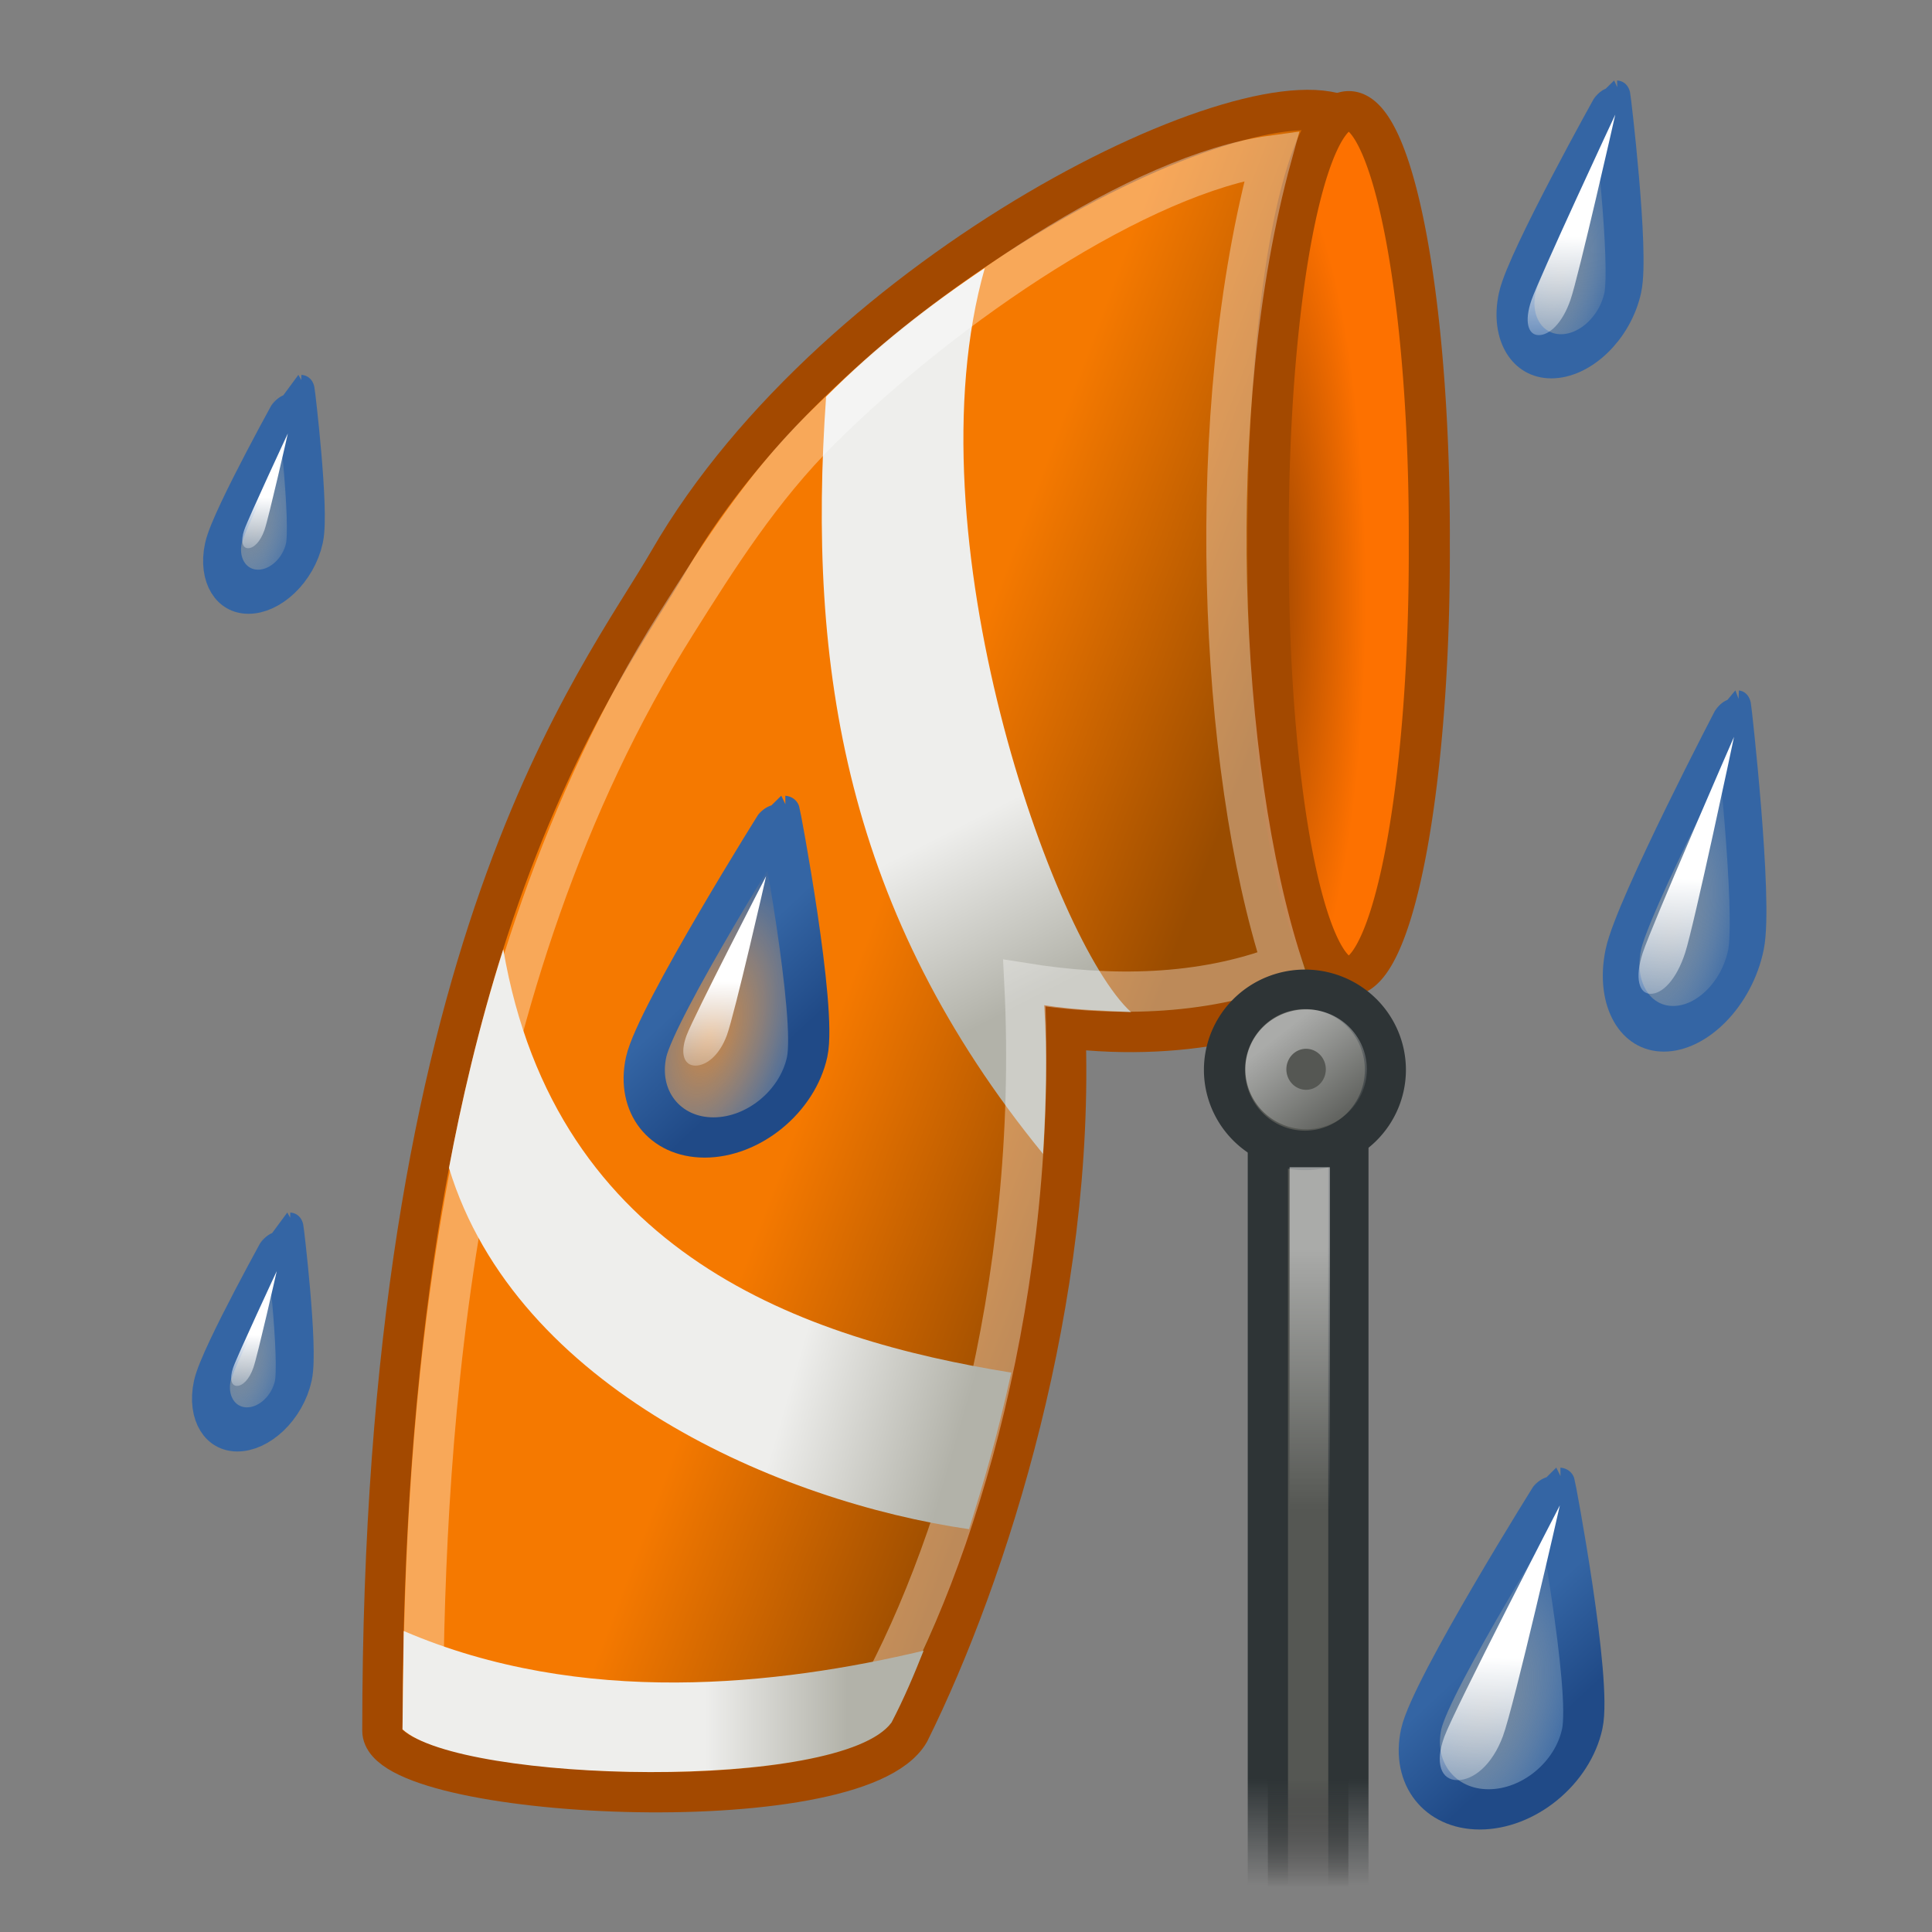 <?xml version="1.0" encoding="UTF-8" standalone="no"?>
<!-- Created with Inkscape (http://www.inkscape.org/) -->
<svg
   xmlns:dc="http://purl.org/dc/elements/1.1/"
   xmlns:cc="http://creativecommons.org/ns#"
   xmlns:rdf="http://www.w3.org/1999/02/22-rdf-syntax-ns#"
   xmlns:svg="http://www.w3.org/2000/svg"
   xmlns="http://www.w3.org/2000/svg"
   xmlns:xlink="http://www.w3.org/1999/xlink"
   xmlns:sodipodi="http://sodipodi.sourceforge.net/DTD/sodipodi-0.dtd"
   xmlns:inkscape="http://www.inkscape.org/namespaces/inkscape"
   width="48"
   height="48"
   id="svg2"
   sodipodi:version="0.32"
   inkscape:version="0.46"
   sodipodi:docname="weather-lightwind-rain.svg"
   inkscape:output_extension="org.inkscape.output.svg.inkscape"
   version="1.0"
   inkscape:export-filename="C:\icons\Tango\gnome-icon-theme-2.23.92\48x48\status\weather-lightwind-rain.png"
   inkscape:export-xdpi="90"
   inkscape:export-ydpi="90">
  <rect width="100%" height="100%" fill="#808080" stroke="none"/>
  <defs
     id="defs4">
    <linearGradient
       inkscape:collect="always"
       id="linearGradient2900">
      <stop
         style="stop-color:white;stop-opacity:1;"
         offset="0"
         id="stop2902" />
      <stop
         style="stop-color:white;stop-opacity:0;"
         offset="1"
         id="stop2904" />
    </linearGradient>
    <linearGradient
       id="linearGradient3112">
      <stop
         style="stop-color:#3465a4;stop-opacity:1;"
         offset="0"
         id="stop3114" />
      <stop
         style="stop-color:#204a87;stop-opacity:1"
         offset="1"
         id="stop3116" />
    </linearGradient>
    <linearGradient
       id="linearGradient3026">
      <stop
         id="stop3028"
         offset="0"
         style="stop-color:#729fcf;stop-opacity:0.314;" />
      <stop
         id="stop3030"
         offset="1"
         style="stop-color:#3465a4;stop-opacity:1" />
    </linearGradient>
    <linearGradient
       id="linearGradient5199">
      <stop
         style="stop-color:#7e7878;stop-opacity:0.097;"
         offset="0"
         id="stop5201" />
      <stop
         style="stop-color:#7e7878;stop-opacity:1;"
         offset="1"
         id="stop5203" />
    </linearGradient>
    <linearGradient
       id="linearGradient5154">
      <stop
         style="stop-color:#d9d8d6;stop-opacity:1;"
         offset="0"
         id="stop5156" />
      <stop
         style="stop-color:#b5b4b0;stop-opacity:1;"
         offset="1"
         id="stop5158" />
    </linearGradient>
    <linearGradient
       id="linearGradient2851">
      <stop
         id="stop2853"
         offset="0"
         style="stop-color:#babdb6;stop-opacity:1" />
      <stop
         style="stop-color:#babdb6;stop-opacity:1;"
         offset="0.468"
         id="stop2855" />
      <stop
         id="stop2857"
         offset="1"
         style="stop-color:#555753;stop-opacity:1" />
    </linearGradient>
    <linearGradient
       id="linearGradient6358">
      <stop
         style="stop-color:#eeeeec;stop-opacity:1;"
         offset="0"
         id="stop6360" />
      <stop
         style="stop-color:#b2b2a9;stop-opacity:1;"
         offset="1"
         id="stop6362" />
    </linearGradient>
    <linearGradient
       id="linearGradient6350">
      <stop
         style="stop-color:#f57900;stop-opacity:1;"
         offset="0"
         id="stop6352" />
      <stop
         style="stop-color:#9a4c00;stop-opacity:1;"
         offset="1"
         id="stop6354" />
    </linearGradient>
    <linearGradient
       id="linearGradient6334">
      <stop
         style="stop-color:#9a4400;stop-opacity:1;"
         offset="0"
         id="stop6336" />
      <stop
         style="stop-color:#fd7100;stop-opacity:1;"
         offset="1"
         id="stop6338" />
    </linearGradient>
    <linearGradient
       id="linearGradient6294">
      <stop
         style="stop-color:#555753;stop-opacity:1;"
         offset="0"
         id="stop6296" />
      <stop
         style="stop-color:#000000;stop-opacity:0;"
         offset="1"
         id="stop6298" />
    </linearGradient>
    <linearGradient
       inkscape:collect="always"
       id="linearGradient6278">
      <stop
         style="stop-color:#2e3436;stop-opacity:1;"
         offset="0"
         id="stop6280" />
      <stop
         style="stop-color:#2e3436;stop-opacity:0;"
         offset="1"
         id="stop6282" />
    </linearGradient>
    <linearGradient
       id="linearGradient6270">
      <stop
         style="stop-color:#ffffff;stop-opacity:1;"
         offset="0"
         id="stop6272" />
      <stop
         style="stop-color:#ffffff;stop-opacity:0;"
         offset="1"
         id="stop6274" />
    </linearGradient>
    <linearGradient
       inkscape:collect="always"
       id="linearGradient6260">
      <stop
         style="stop-color:#ffffff;stop-opacity:1;"
         offset="0"
         id="stop6262" />
      <stop
         style="stop-color:#ffffff;stop-opacity:0;"
         offset="1"
         id="stop6264" />
    </linearGradient>
    <inkscape:perspective
       sodipodi:type="inkscape:persp3d"
       inkscape:vp_x="0 : 526.18109 : 1"
       inkscape:vp_y="0 : 1000 : 0"
       inkscape:vp_z="744.09448 : 526.18109 : 1"
       inkscape:persp3d-origin="372.04724 : 350.78739 : 1"
       id="perspective10" />
    <linearGradient
       inkscape:collect="always"
       xlink:href="#linearGradient6260"
       id="linearGradient6266"
       x1="33.696"
       y1="22.205"
       x2="38.179"
       y2="27.634"
       gradientUnits="userSpaceOnUse" />
    <linearGradient
       inkscape:collect="always"
       xlink:href="#linearGradient6270"
       id="linearGradient6276"
       x1="35.077"
       y1="27.72"
       x2="35.077"
       y2="34.373"
       gradientUnits="userSpaceOnUse"
       gradientTransform="matrix(-0.699,0,0,0.976,57.686,3.948)" />
    <linearGradient
       inkscape:collect="always"
       xlink:href="#linearGradient6278"
       id="linearGradient6284"
       x1="34.5"
       y1="40.359"
       x2="34.5"
       y2="46.963"
       gradientUnits="userSpaceOnUse" />
    <linearGradient
       inkscape:collect="always"
       xlink:href="#linearGradient6294"
       id="linearGradient6300"
       x1="35.201"
       y1="40.359"
       x2="35.201"
       y2="47.061"
       gradientUnits="userSpaceOnUse" />
    <linearGradient
       inkscape:collect="always"
       xlink:href="#linearGradient6278"
       id="linearGradient6302"
       gradientUnits="userSpaceOnUse"
       x1="34.5"
       y1="40.359"
       x2="34.5"
       y2="42.866"
       gradientTransform="matrix(1,0,0,1.054,-1,1.661)" />
    <linearGradient
       inkscape:collect="always"
       xlink:href="#linearGradient6294"
       id="linearGradient6304"
       gradientUnits="userSpaceOnUse"
       x1="35.201"
       y1="40.359"
       x2="35.201"
       y2="42.915"
       gradientTransform="matrix(1,0,0,1.054,-1,1.661)" />
    <radialGradient
       inkscape:collect="always"
       xlink:href="#linearGradient6334"
       id="radialGradient6340"
       cx="37.717"
       cy="11.332"
       fx="37.717"
       fy="11.332"
       r="2.264"
       gradientTransform="matrix(1,0,0,4.552,0,-39.314)"
       gradientUnits="userSpaceOnUse" />
    <linearGradient
       inkscape:collect="always"
       xlink:href="#linearGradient6350"
       id="linearGradient6356"
       x1="21.19"
       y1="24.87"
       x2="28.029"
       y2="27.438"
       gradientUnits="userSpaceOnUse"
       gradientTransform="translate(0,2)" />
    <linearGradient
       inkscape:collect="always"
       xlink:href="#linearGradient6358"
       id="linearGradient6378"
       gradientUnits="userSpaceOnUse"
       x1="18.521"
       y1="40.275"
       x2="22.052"
       y2="40.275"
       gradientTransform="translate(0,2)" />
    <linearGradient
       inkscape:collect="always"
       xlink:href="#linearGradient6358"
       id="linearGradient6380"
       gradientUnits="userSpaceOnUse"
       x1="20.41"
       y1="33.191"
       x2="24.596"
       y2="34.414"
       gradientTransform="translate(0,2)" />
    <linearGradient
       inkscape:collect="always"
       xlink:href="#linearGradient6358"
       id="linearGradient6382"
       gradientUnits="userSpaceOnUse"
       x1="24.902"
       y1="18.477"
       x2="27.022"
       y2="22.635"
       gradientTransform="translate(0,2)" />
    <radialGradient
       inkscape:collect="always"
       xlink:href="#linearGradient2851"
       id="radialGradient7240"
       gradientUnits="userSpaceOnUse"
       gradientTransform="matrix(1.43,3.5591282e-5,0,0.721,-12.701,1.558)"
       cx="30.352"
       cy="23.121"
       fx="30.352"
       fy="23.121"
       r="16.5" />
    <radialGradient
       inkscape:collect="always"
       xlink:href="#linearGradient2851"
       id="radialGradient7244"
       gradientUnits="userSpaceOnUse"
       gradientTransform="matrix(1.186,-2.2123307e-2,1.097582e-2,0.59,-5.153,-1.181)"
       cx="19.161"
       cy="10.574"
       fx="19.161"
       fy="10.574"
       r="8.484" />
    <radialGradient
       inkscape:collect="always"
       xlink:href="#linearGradient2851"
       id="radialGradient7268"
       gradientUnits="userSpaceOnUse"
       gradientTransform="matrix(1.09,-1.2513231e-2,5.362702e-3,0.468,-1.896,9.395)"
       cx="10.256"
       cy="17.808"
       fx="10.256"
       fy="17.808"
       r="15" />
    <radialGradient
       inkscape:collect="always"
       xlink:href="#linearGradient3026"
       id="radialGradient7274"
       gradientUnits="userSpaceOnUse"
       gradientTransform="matrix(0.981,-1.116269e-8,-1.541477e-7,1.697,0.474,-28.646)"
       cx="24.958"
       cy="41.579"
       fx="24.958"
       fy="41.579"
       r="2.5" />
    <linearGradient
       inkscape:collect="always"
       xlink:href="#linearGradient2900"
       id="linearGradient7276"
       gradientUnits="userSpaceOnUse"
       x1="25.18"
       y1="40.62"
       x2="25.124"
       y2="43.57" />
    <radialGradient
       inkscape:collect="always"
       xlink:href="#linearGradient3026"
       id="radialGradient7278"
       gradientUnits="userSpaceOnUse"
       gradientTransform="matrix(0.981,-1.116269e-8,-1.541477e-7,1.697,0.474,-28.646)"
       cx="24.958"
       cy="41.579"
       fx="24.958"
       fy="41.579"
       r="2.5" />
    <linearGradient
       inkscape:collect="always"
       xlink:href="#linearGradient2900"
       id="linearGradient7280"
       gradientUnits="userSpaceOnUse"
       x1="25.18"
       y1="40.62"
       x2="25.124"
       y2="43.57" />
    <radialGradient
       inkscape:collect="always"
       xlink:href="#linearGradient3026"
       id="radialGradient7282"
       gradientUnits="userSpaceOnUse"
       gradientTransform="matrix(0.981,-1.116269e-8,-1.541477e-7,1.697,0.474,-28.646)"
       cx="24.958"
       cy="41.579"
       fx="24.958"
       fy="41.579"
       r="2.5" />
    <linearGradient
       inkscape:collect="always"
       xlink:href="#linearGradient3112"
       id="linearGradient7284"
       gradientUnits="userSpaceOnUse"
       x1="24.312"
       y1="40.938"
       x2="26.438"
       y2="42.75" />
    <linearGradient
       inkscape:collect="always"
       xlink:href="#linearGradient2900"
       id="linearGradient7286"
       gradientUnits="userSpaceOnUse"
       x1="25.18"
       y1="40.62"
       x2="25.124"
       y2="43.57" />
    <radialGradient
       inkscape:collect="always"
       xlink:href="#linearGradient3026"
       id="radialGradient7288"
       gradientUnits="userSpaceOnUse"
       gradientTransform="matrix(0.981,-1.116269e-8,-1.541477e-7,1.697,0.474,-28.646)"
       cx="24.958"
       cy="41.579"
       fx="24.958"
       fy="41.579"
       r="2.5" />
    <linearGradient
       inkscape:collect="always"
       xlink:href="#linearGradient2900"
       id="linearGradient7290"
       gradientUnits="userSpaceOnUse"
       gradientTransform="matrix(1.475,0,0,1.475,-11.883,-19.188)"
       x1="25.18"
       y1="40.62"
       x2="25.124"
       y2="43.57" />
    <radialGradient
       inkscape:collect="always"
       xlink:href="#linearGradient3026"
       id="radialGradient7292"
       gradientUnits="userSpaceOnUse"
       gradientTransform="matrix(0.981,-1.116269e-8,-1.541477e-7,1.697,0.474,-28.646)"
       cx="24.958"
       cy="41.579"
       fx="24.958"
       fy="41.579"
       r="2.5" />
    <linearGradient
       inkscape:collect="always"
       xlink:href="#linearGradient3112"
       id="linearGradient7294"
       gradientUnits="userSpaceOnUse"
       x1="24.312"
       y1="40.938"
       x2="26.438"
       y2="42.75" />
    <linearGradient
       inkscape:collect="always"
       xlink:href="#linearGradient2900"
       id="linearGradient7296"
       gradientUnits="userSpaceOnUse"
       gradientTransform="matrix(1.45,0,0,1.45,-11.246,-18.165)"
       x1="25.18"
       y1="40.62"
       x2="25.124"
       y2="43.57" />
    <radialGradient
       inkscape:collect="always"
       xlink:href="#linearGradient3026"
       id="radialGradient7298"
       gradientUnits="userSpaceOnUse"
       gradientTransform="matrix(0.981,-1.116269e-8,-1.541477e-7,1.697,0.474,-28.646)"
       cx="24.958"
       cy="41.579"
       fx="24.958"
       fy="41.579"
       r="2.5" />
    <linearGradient
       inkscape:collect="always"
       xlink:href="#linearGradient2900"
       id="linearGradient7300"
       gradientUnits="userSpaceOnUse"
       gradientTransform="matrix(1.382,0,0,1.382,-9.557,-15.432)"
       x1="25.18"
       y1="40.62"
       x2="25.124"
       y2="43.57" />
    <linearGradient
       inkscape:collect="always"
       xlink:href="#linearGradient6294"
       id="linearGradient7394"
       gradientUnits="userSpaceOnUse"
       gradientTransform="matrix(1,0,0,1.054,-1,1.661)"
       x1="35.201"
       y1="40.359"
       x2="35.201"
       y2="42.915" />
    <linearGradient
       inkscape:collect="always"
       xlink:href="#linearGradient6278"
       id="linearGradient7396"
       gradientUnits="userSpaceOnUse"
       gradientTransform="matrix(1,0,0,1.054,-1,1.661)"
       x1="34.5"
       y1="40.359"
       x2="34.5"
       y2="42.866" />
    <linearGradient
       inkscape:collect="always"
       xlink:href="#linearGradient6350"
       id="linearGradient7398"
       gradientUnits="userSpaceOnUse"
       gradientTransform="translate(0,2)"
       x1="21.19"
       y1="24.87"
       x2="28.029"
       y2="27.438" />
    <radialGradient
       inkscape:collect="always"
       xlink:href="#linearGradient6334"
       id="radialGradient7400"
       gradientUnits="userSpaceOnUse"
       gradientTransform="matrix(1,0,0,4.552,0,-39.314)"
       cx="37.717"
       cy="11.332"
       fx="37.717"
       fy="11.332"
       r="2.264" />
    <linearGradient
       inkscape:collect="always"
       xlink:href="#linearGradient6358"
       id="linearGradient7402"
       gradientUnits="userSpaceOnUse"
       gradientTransform="translate(0,2)"
       x1="24.902"
       y1="18.477"
       x2="27.022"
       y2="22.635" />
    <linearGradient
       inkscape:collect="always"
       xlink:href="#linearGradient6260"
       id="linearGradient7404"
       gradientUnits="userSpaceOnUse"
       x1="33.696"
       y1="22.205"
       x2="38.179"
       y2="27.634" />
    <linearGradient
       inkscape:collect="always"
       xlink:href="#linearGradient6270"
       id="linearGradient7406"
       gradientUnits="userSpaceOnUse"
       gradientTransform="matrix(-0.699,0,0,0.976,57.686,3.948)"
       x1="35.077"
       y1="27.72"
       x2="35.077"
       y2="34.373" />
    <linearGradient
       inkscape:collect="always"
       xlink:href="#linearGradient6358"
       id="linearGradient7408"
       gradientUnits="userSpaceOnUse"
       gradientTransform="translate(0,2)"
       x1="20.41"
       y1="33.191"
       x2="24.596"
       y2="34.414" />
    <linearGradient
       inkscape:collect="always"
       xlink:href="#linearGradient6358"
       id="linearGradient7410"
       gradientUnits="userSpaceOnUse"
       gradientTransform="translate(0,2)"
       x1="18.521"
       y1="40.275"
       x2="22.052"
       y2="40.275" />
    <radialGradient
       inkscape:collect="always"
       xlink:href="#linearGradient3026"
       id="radialGradient7412"
       gradientUnits="userSpaceOnUse"
       gradientTransform="matrix(0.981,-1.116269e-8,-1.541477e-7,1.697,0.474,-28.646)"
       cx="24.958"
       cy="41.579"
       fx="24.958"
       fy="41.579"
       r="2.5" />
    <linearGradient
       inkscape:collect="always"
       xlink:href="#linearGradient3112"
       id="linearGradient7414"
       gradientUnits="userSpaceOnUse"
       x1="24.312"
       y1="40.938"
       x2="26.438"
       y2="42.75" />
    <linearGradient
       inkscape:collect="always"
       xlink:href="#linearGradient2900"
       id="linearGradient7416"
       gradientUnits="userSpaceOnUse"
       gradientTransform="matrix(1.45,0,0,1.45,-11.246,-18.165)"
       x1="25.18"
       y1="40.62"
       x2="25.124"
       y2="43.57" />
    <radialGradient
       inkscape:collect="always"
       xlink:href="#linearGradient3026"
       id="radialGradient7418"
       gradientUnits="userSpaceOnUse"
       gradientTransform="matrix(0.981,-1.116269e-8,-1.541477e-7,1.697,0.474,-28.646)"
       cx="24.958"
       cy="41.579"
       fx="24.958"
       fy="41.579"
       r="2.5" />
    <linearGradient
       inkscape:collect="always"
       xlink:href="#linearGradient2900"
       id="linearGradient7420"
       gradientUnits="userSpaceOnUse"
       gradientTransform="matrix(1.475,0,0,1.475,-11.883,-19.188)"
       x1="25.18"
       y1="40.62"
       x2="25.124"
       y2="43.57" />
    <radialGradient
       inkscape:collect="always"
       xlink:href="#linearGradient3026"
       id="radialGradient7422"
       gradientUnits="userSpaceOnUse"
       gradientTransform="matrix(0.981,-1.116269e-8,-1.541477e-7,1.697,0.474,-28.646)"
       cx="24.958"
       cy="41.579"
       fx="24.958"
       fy="41.579"
       r="2.5" />
    <linearGradient
       inkscape:collect="always"
       xlink:href="#linearGradient3112"
       id="linearGradient7424"
       gradientUnits="userSpaceOnUse"
       x1="24.312"
       y1="40.938"
       x2="26.438"
       y2="42.75" />
    <linearGradient
       inkscape:collect="always"
       xlink:href="#linearGradient2900"
       id="linearGradient7426"
       gradientUnits="userSpaceOnUse"
       x1="25.18"
       y1="40.62"
       x2="25.124"
       y2="43.57" />
    <radialGradient
       inkscape:collect="always"
       xlink:href="#linearGradient3026"
       id="radialGradient7428"
       gradientUnits="userSpaceOnUse"
       gradientTransform="matrix(0.981,-1.116269e-8,-1.541477e-7,1.697,0.474,-28.646)"
       cx="24.958"
       cy="41.579"
       fx="24.958"
       fy="41.579"
       r="2.5" />
    <linearGradient
       inkscape:collect="always"
       xlink:href="#linearGradient2900"
       id="linearGradient7430"
       gradientUnits="userSpaceOnUse"
       gradientTransform="matrix(1.382,0,0,1.382,-9.557,-15.432)"
       x1="25.18"
       y1="40.62"
       x2="25.124"
       y2="43.57" />
    <radialGradient
       inkscape:collect="always"
       xlink:href="#linearGradient3026"
       id="radialGradient7432"
       gradientUnits="userSpaceOnUse"
       gradientTransform="matrix(0.981,-1.116269e-8,-1.541477e-7,1.697,0.474,-28.646)"
       cx="24.958"
       cy="41.579"
       fx="24.958"
       fy="41.579"
       r="2.5" />
    <linearGradient
       inkscape:collect="always"
       xlink:href="#linearGradient2900"
       id="linearGradient7434"
       gradientUnits="userSpaceOnUse"
       x1="25.18"
       y1="40.62"
       x2="25.124"
       y2="43.57" />
    <radialGradient
       inkscape:collect="always"
       xlink:href="#linearGradient3026"
       id="radialGradient7436"
       gradientUnits="userSpaceOnUse"
       gradientTransform="matrix(0.981,-1.116269e-8,-1.541477e-7,1.697,0.474,-28.646)"
       cx="24.958"
       cy="41.579"
       fx="24.958"
       fy="41.579"
       r="2.5" />
    <linearGradient
       inkscape:collect="always"
       xlink:href="#linearGradient2900"
       id="linearGradient7438"
       gradientUnits="userSpaceOnUse"
       x1="25.18"
       y1="40.62"
       x2="25.124"
       y2="43.57" />
    <radialGradient
       inkscape:collect="always"
       xlink:href="#linearGradient3026"
       id="radialGradient7458"
       gradientUnits="userSpaceOnUse"
       gradientTransform="matrix(0.981,-1.116269e-8,-1.541477e-7,1.697,0.474,-28.646)"
       cx="24.958"
       cy="41.579"
       fx="24.958"
       fy="41.579"
       r="2.5" />
    <linearGradient
       inkscape:collect="always"
       xlink:href="#linearGradient2900"
       id="linearGradient7460"
       gradientUnits="userSpaceOnUse"
       x1="25.18"
       y1="40.62"
       x2="25.124"
       y2="43.57" />
    <radialGradient
       inkscape:collect="always"
       xlink:href="#linearGradient3026"
       id="radialGradient7462"
       gradientUnits="userSpaceOnUse"
       gradientTransform="matrix(0.981,-1.116269e-8,-1.541477e-7,1.697,0.474,-28.646)"
       cx="24.958"
       cy="41.579"
       fx="24.958"
       fy="41.579"
       r="2.5" />
    <linearGradient
       inkscape:collect="always"
       xlink:href="#linearGradient3112"
       id="linearGradient7464"
       gradientUnits="userSpaceOnUse"
       x1="24.312"
       y1="40.938"
       x2="26.438"
       y2="42.75" />
    <linearGradient
       inkscape:collect="always"
       xlink:href="#linearGradient2900"
       id="linearGradient7466"
       gradientUnits="userSpaceOnUse"
       x1="25.18"
       y1="40.62"
       x2="25.124"
       y2="43.57" />
    <radialGradient
       inkscape:collect="always"
       xlink:href="#linearGradient3026"
       id="radialGradient7468"
       gradientUnits="userSpaceOnUse"
       gradientTransform="matrix(0.981,-1.116269e-8,-1.541477e-7,1.697,0.474,-28.646)"
       cx="24.958"
       cy="41.579"
       fx="24.958"
       fy="41.579"
       r="2.5" />
    <linearGradient
       inkscape:collect="always"
       xlink:href="#linearGradient3112"
       id="linearGradient7470"
       gradientUnits="userSpaceOnUse"
       x1="24.312"
       y1="40.938"
       x2="26.438"
       y2="42.75" />
    <linearGradient
       inkscape:collect="always"
       xlink:href="#linearGradient2900"
       id="linearGradient7472"
       gradientUnits="userSpaceOnUse"
       gradientTransform="matrix(1.45,0,0,1.45,-11.246,-18.165)"
       x1="25.18"
       y1="40.62"
       x2="25.124"
       y2="43.57" />
    <radialGradient
       inkscape:collect="always"
       xlink:href="#linearGradient3026"
       id="radialGradient7474"
       gradientUnits="userSpaceOnUse"
       gradientTransform="matrix(0.981,-1.116269e-8,-1.541477e-7,1.697,0.474,-28.646)"
       cx="24.958"
       cy="41.579"
       fx="24.958"
       fy="41.579"
       r="2.5" />
    <linearGradient
       inkscape:collect="always"
       xlink:href="#linearGradient2900"
       id="linearGradient7476"
       gradientUnits="userSpaceOnUse"
       gradientTransform="matrix(1.382,0,0,1.382,-9.557,-15.432)"
       x1="25.18"
       y1="40.62"
       x2="25.124"
       y2="43.57" />
    <radialGradient
       inkscape:collect="always"
       xlink:href="#linearGradient3026"
       id="radialGradient7478"
       gradientUnits="userSpaceOnUse"
       gradientTransform="matrix(0.981,-1.116269e-8,-1.541477e-7,1.697,0.474,-28.646)"
       cx="24.958"
       cy="41.579"
       fx="24.958"
       fy="41.579"
       r="2.5" />
    <linearGradient
       inkscape:collect="always"
       xlink:href="#linearGradient2900"
       id="linearGradient7480"
       gradientUnits="userSpaceOnUse"
       x1="25.18"
       y1="40.62"
       x2="25.124"
       y2="43.57" />
    <radialGradient
       inkscape:collect="always"
       xlink:href="#linearGradient3026"
       id="radialGradient7482"
       gradientUnits="userSpaceOnUse"
       gradientTransform="matrix(0.981,-1.116269e-8,-1.541477e-7,1.697,0.474,-28.646)"
       cx="24.958"
       cy="41.579"
       fx="24.958"
       fy="41.579"
       r="2.5" />
    <linearGradient
       inkscape:collect="always"
       xlink:href="#linearGradient2900"
       id="linearGradient7484"
       gradientUnits="userSpaceOnUse"
       gradientTransform="matrix(1.475,0,0,1.475,-11.883,-19.188)"
       x1="25.18"
       y1="40.62"
       x2="25.124"
       y2="43.57" />
  </defs>
  <sodipodi:namedview
     id="base"
     pagecolor="#ffffff"
     bordercolor="#666666"
     borderopacity="1.0"
     gridtolerance="10000"
     guidetolerance="10"
     objecttolerance="10"
     inkscape:pageopacity="0.0"
     inkscape:pageshadow="2"
     inkscape:zoom="16.354167"
     inkscape:cx="24"
     inkscape:cy="24"
     inkscape:document-units="px"
     inkscape:current-layer="layer1"
     showgrid="false"
     inkscape:snap-bbox="true"
     inkscape:snap-nodes="false"
     inkscape:window-width="644"
     inkscape:window-height="654"
     inkscape:window-x="1603"
     inkscape:window-y="78"
     inkscape:showpageshadow="false"
     showguides="true"
     inkscape:guide-bbox="true" />
  <g
     inkscape:label="Layer 1"
     inkscape:groupmode="layer"
     id="layer1">
    <g
       id="g7345"
       transform="translate(-1,0)">
      <rect
         y="27.478"
         x="32.5"
         height="20.022"
         width="2"
         id="rect6256"
         style="opacity:1;fill:url(#linearGradient7394);fill-opacity:1;fill-rule:evenodd;stroke:url(#linearGradient7396);stroke-width:1;stroke-linecap:round;stroke-linejoin:round;stroke-miterlimit:4;stroke-dasharray:none;stroke-dashoffset:0;stroke-opacity:1" />
      <path
         sodipodi:nodetypes="ccccscc"
         id="path6250"
         d="M 34.5,24.111 C 33.28,25.174 30.546,25.917 27.469,25.541 C 27.724,32.25 25.543,39.102 23.594,43.033 C 22.265,45.334 10.5,44.702 10.5,43 C 10.5,23.471 15.896,16.917 17.624,13.924 C 21.786,6.716 32.233,1.596 34.5,2.948 L 34.5,24.111 z"
         style="fill:url(#linearGradient7398);fill-opacity:1;fill-rule:evenodd;stroke:#a34900;stroke-width:1px;stroke-linecap:butt;stroke-linejoin:miter;stroke-opacity:1" />
      <path
         transform="matrix(1.109,0,0,1.067,-9.398,1.696)"
         d="M 41.396,11.068 A 1.804,9.845 0 1 1 37.789,11.068 A 1.804,9.845 0 1 1 41.396,11.068 z"
         sodipodi:ry="9.8445864"
         sodipodi:rx="1.8038217"
         sodipodi:cy="11.067516"
         sodipodi:cx="39.592358"
         id="path6246"
         style="opacity:1;fill:url(#radialGradient7400);fill-opacity:1;fill-rule:evenodd;stroke:#a34900;stroke-width:0.92;stroke-linecap:round;stroke-linejoin:round;stroke-miterlimit:4;stroke-dasharray:none;stroke-dashoffset:0;stroke-opacity:1"
         sodipodi:type="arc" />
      <path
         sodipodi:nodetypes="cccccc"
         id="path6252"
         d="M 29.101,25.146 C 27.18,23.403 23.579,13.293 25.467,6.661 C 24.109,7.565 22.739,8.626 21.524,9.857 C 21.049,16.619 22.026,22.683 26.914,28.668 C 26.987,27.46 27.023,26.198 26.943,24.974 C 27.721,25.095 28.404,25.107 29.101,25.146 z"
         style="fill:url(#linearGradient7402);fill-opacity:1;fill-rule:evenodd;stroke:none;stroke-width:1px;stroke-linecap:butt;stroke-linejoin:miter;stroke-opacity:1" />
      <path
         sodipodi:nodetypes="cssccccc"
         id="path6330"
         d="M 32.601,3.866 C 29.347,4.309 24.518,7.561 21.392,10.669 C 19.904,12.149 18.827,13.859 17.798,15.495 C 12.156,24.468 11.559,35.6 11.508,42.477 L 22.613,42.477 C 24.731,38.808 26.835,32.042 26.451,24.425 C 28.582,24.766 30.83,24.75 32.86,23.971 C 31.277,19.071 30.857,10.215 32.601,3.866 z"
         style="opacity:0.35;fill:none;fill-rule:evenodd;stroke:#ffffff;stroke-width:1px;stroke-linecap:butt;stroke-linejoin:miter;stroke-opacity:1" />
      <path
         transform="matrix(0.872,0,0,0.839,2.841,6.111)"
         d="M 37.361,24.397 A 2.293,2.385 0 1 1 32.775,24.397 A 2.293,2.385 0 1 1 37.361,24.397 z"
         sodipodi:ry="2.3847134"
         sodipodi:rx="2.2929935"
         sodipodi:cy="24.397451"
         sodipodi:cx="35.067516"
         id="path6254"
         style="opacity:1;fill:#555753;fill-opacity:1;fill-rule:evenodd;stroke:#2e3436;stroke-width:1.169;stroke-linecap:round;stroke-linejoin:round;stroke-miterlimit:4;stroke-dasharray:none;stroke-dashoffset:0;stroke-opacity:1"
         sodipodi:type="arc" />
      <path
         transform="matrix(0.436,0,0,0.419,18.16,16.344)"
         d="M 37.361,24.397 A 2.293,2.385 0 1 1 32.775,24.397 A 2.293,2.385 0 1 1 37.361,24.397 z"
         sodipodi:ry="2.3847134"
         sodipodi:rx="2.2929935"
         sodipodi:cy="24.397451"
         sodipodi:cx="35.067516"
         id="path6258"
         style="opacity:0.5;fill:none;fill-opacity:1;fill-rule:evenodd;stroke:url(#linearGradient7404);stroke-width:2.338;stroke-linecap:round;stroke-linejoin:round;stroke-miterlimit:4;stroke-dasharray:none;stroke-dashoffset:0;stroke-opacity:1"
         sodipodi:type="arc" />
      <path
         id="path6268"
         d="M 33.54,29.5 L 33.54,45.5 L 33.5,45.5"
         style="opacity:0.5;fill:none;fill-rule:evenodd;stroke:url(#linearGradient7406);stroke-width:1px;stroke-linecap:square;stroke-linejoin:miter;stroke-opacity:1" />
      <path
         sodipodi:nodetypes="ccccc"
         id="path6306"
         d="M 26.125,34.102 C 21.02,33.28 14.803,31.19 13.504,23.585 C 12.894,25.495 12.447,27.45 12.155,29.018 C 13.827,34.503 20.398,37.315 25.076,37.992 C 25.445,36.802 25.747,35.815 26.125,34.102 z"
         style="fill:url(#linearGradient7408);fill-opacity:1;fill-rule:evenodd;stroke:none;stroke-width:1px;stroke-linecap:butt;stroke-linejoin:miter;stroke-opacity:1" />
      <path
         sodipodi:nodetypes="ccccc"
         id="path6308"
         d="M 23.947,41.011 C 20.339,41.868 15.461,42.425 11.031,40.522 L 11,42.964 C 12.459,44.304 21.889,44.515 23.15,42.795 C 23.466,42.188 23.714,41.598 23.947,41.011 z"
         style="fill:url(#linearGradient7410);fill-opacity:1;fill-rule:evenodd;stroke:none;stroke-width:1px;stroke-linecap:butt;stroke-linejoin:miter;stroke-opacity:1" />
    </g>
    <g
       id="g2908"
       transform="matrix(1,0,-0.218,0.999,21.075,0.498)">
      <path
         sodipodi:nodetypes="cszcz"
         id="path2877"
         d="M 27.5,42.5 C 27.5,43.604 26.604,44.5 25.5,44.5 C 24.396,44.5 23.5,43.604 23.5,42.5 C 23.5,41.396 25.492,36.502 25.5,36.5 C 25.51,36.5 27.5,41.396 27.5,42.5 z"
         style="fill:url(#radialGradient7468);fill-opacity:1;stroke:url(#linearGradient7470);stroke-width:1.001;stroke-linecap:round;stroke-linejoin:miter;stroke-miterlimit:4;stroke-dashoffset:1.2;stroke-opacity:1" />
      <path
         sodipodi:nodetypes="cszcz"
         id="path2898"
         d="M 25.568,42.684 C 25.457,43.401 25.075,43.773 24.674,43.773 C 24.274,43.773 24.014,43.355 24.118,42.684 C 24.224,41.998 25.729,36.941 25.732,36.939 C 25.736,36.939 25.681,41.952 25.568,42.684 z"
         style="fill:url(#linearGradient7472);fill-opacity:1;stroke:none;stroke-width:1;stroke-linecap:round;stroke-linejoin:miter;stroke-miterlimit:4;stroke-dashoffset:1.2;stroke-opacity:1" />
    </g>
    <g
       id="g3042"
       transform="matrix(0.655,0,-0.172,0.788,29.614,-26.214)">
      <path
         sodipodi:nodetypes="cszcz"
         id="path3044"
         d="M 27.5,42.5 C 27.5,43.604 26.604,44.5 25.5,44.5 C 24.396,44.5 23.5,43.604 23.5,42.5 C 23.5,41.396 25.492,36.502 25.5,36.5 C 25.51,36.5 27.5,41.396 27.5,42.5 z"
         style="fill:url(#radialGradient7482);fill-opacity:1;stroke:#3465a4;stroke-width:1.392;stroke-linecap:round;stroke-linejoin:miter;stroke-miterlimit:4;stroke-dashoffset:1.2;stroke-opacity:1" />
      <path
         sodipodi:nodetypes="cszcz"
         id="path3046"
         d="M 25.575,42.725 C 25.462,43.454 25.073,43.833 24.665,43.833 C 24.258,43.833 23.993,43.408 24.099,42.725 C 24.207,42.026 25.738,36.882 25.741,36.88 C 25.745,36.88 25.69,41.98 25.575,42.725 z"
         style="fill:url(#linearGradient7484);fill-opacity:1;stroke:none;stroke-width:1;stroke-linecap:round;stroke-linejoin:miter;stroke-miterlimit:4;stroke-dashoffset:1.2;stroke-opacity:1" />
    </g>
    <g
       id="g3120"
       transform="matrix(1,0,-0.218,0.999,1.818,-16.195)">
      <path
         sodipodi:nodetypes="cszcz"
         id="path3122"
         d="M 27.5,42.5 C 27.5,43.604 26.604,44.5 25.5,44.5 C 24.396,44.5 23.5,43.604 23.5,42.5 C 23.5,41.396 25.492,36.502 25.5,36.5 C 25.51,36.5 27.5,41.396 27.5,42.5 z"
         style="fill:url(#radialGradient7462);fill-opacity:1;stroke:url(#linearGradient7464);stroke-width:1.001;stroke-linecap:round;stroke-linejoin:miter;stroke-miterlimit:4;stroke-dashoffset:1.2;stroke-opacity:1" />
      <path
         sodipodi:nodetypes="cszcz"
         id="path3124"
         d="M 25.387,41.962 C 25.311,42.456 25.047,42.713 24.771,42.713 C 24.495,42.713 24.315,42.424 24.387,41.962 C 24.46,41.488 25.498,38.001 25.5,38 C 25.503,38 25.465,41.457 25.387,41.962 z"
         style="fill:url(#linearGradient7466);fill-opacity:1;stroke:none;stroke-width:1;stroke-linecap:round;stroke-linejoin:miter;stroke-miterlimit:4;stroke-dashoffset:1.2;stroke-opacity:1" />
    </g>
    <g
       id="g3132"
       transform="matrix(0.762,0,-0.2,0.98,30.922,-18.05)">
      <path
         sodipodi:nodetypes="cszcz"
         id="path3134"
         d="M 27.5,42.5 C 27.5,43.604 26.604,44.5 25.5,44.5 C 24.396,44.5 23.5,43.604 23.5,42.5 C 23.5,41.396 25.492,36.502 25.5,36.5 C 25.51,36.5 27.5,41.396 27.5,42.5 z"
         style="fill:url(#radialGradient7474);fill-opacity:1;stroke:#3465a4;stroke-width:1.157;stroke-linecap:round;stroke-linejoin:miter;stroke-miterlimit:4;stroke-dashoffset:1.2;stroke-opacity:1" />
      <path
         sodipodi:nodetypes="cszcz"
         id="path3136"
         d="M 25.538,42.575 C 25.432,43.259 25.068,43.614 24.686,43.614 C 24.304,43.614 24.056,43.215 24.155,42.575 C 24.257,41.921 25.691,37.101 25.694,37.099 C 25.698,37.099 25.646,41.878 25.538,42.575 z"
         style="fill:url(#linearGradient7476);fill-opacity:1;stroke:none;stroke-width:1;stroke-linecap:round;stroke-linejoin:miter;stroke-miterlimit:4;stroke-dashoffset:1.2;stroke-opacity:1" />
    </g>
    <g
       id="g3142"
       transform="matrix(0.503,0,-0.132,0.605,-0.659,-12.221)">
      <path
         sodipodi:nodetypes="cszcz"
         id="path3144"
         d="M 27.5,42.5 C 27.5,43.604 26.604,44.5 25.5,44.5 C 24.396,44.5 23.5,43.604 23.5,42.5 C 23.5,41.396 25.492,36.502 25.5,36.5 C 25.51,36.5 27.5,41.396 27.5,42.5 z"
         style="fill:url(#radialGradient7478);fill-opacity:1;stroke:#3465a4;stroke-width:1.812;stroke-linecap:round;stroke-linejoin:miter;stroke-miterlimit:4;stroke-dashoffset:1.2;stroke-opacity:1" />
      <path
         sodipodi:nodetypes="cszcz"
         id="path3146"
         d="M 25.387,41.962 C 25.311,42.456 25.047,42.713 24.771,42.713 C 24.495,42.713 24.315,42.424 24.387,41.962 C 24.46,41.488 25.498,38.001 25.5,38 C 25.503,38 25.465,41.457 25.387,41.962 z"
         style="fill:url(#linearGradient7480);fill-opacity:1;stroke:none;stroke-width:1;stroke-linecap:round;stroke-linejoin:miter;stroke-miterlimit:4;stroke-dashoffset:1.2;stroke-opacity:1" />
    </g>
    <g
       id="g3152"
       transform="matrix(0.503,0,-0.132,0.605,-0.935,8.591)">
      <path
         sodipodi:nodetypes="cszcz"
         id="path3154"
         d="M 27.5,42.5 C 27.5,43.604 26.604,44.5 25.5,44.5 C 24.396,44.5 23.5,43.604 23.5,42.5 C 23.5,41.396 25.492,36.502 25.5,36.5 C 25.51,36.5 27.5,41.396 27.5,42.5 z"
         style="fill:url(#radialGradient7458);fill-opacity:1;stroke:#3465a4;stroke-width:1.812;stroke-linecap:round;stroke-linejoin:miter;stroke-miterlimit:4;stroke-dashoffset:1.2;stroke-opacity:1" />
      <path
         sodipodi:nodetypes="cszcz"
         id="path3156"
         d="M 25.387,41.962 C 25.311,42.456 25.047,42.713 24.771,42.713 C 24.495,42.713 24.315,42.424 24.387,41.962 C 24.46,41.488 25.498,38.001 25.5,38 C 25.503,38 25.465,41.457 25.387,41.962 z"
         style="fill:url(#linearGradient7460);fill-opacity:1;stroke:none;stroke-width:1;stroke-linecap:round;stroke-linejoin:miter;stroke-miterlimit:4;stroke-dashoffset:1.2;stroke-opacity:1" />
    </g>
  </g>
</svg>
